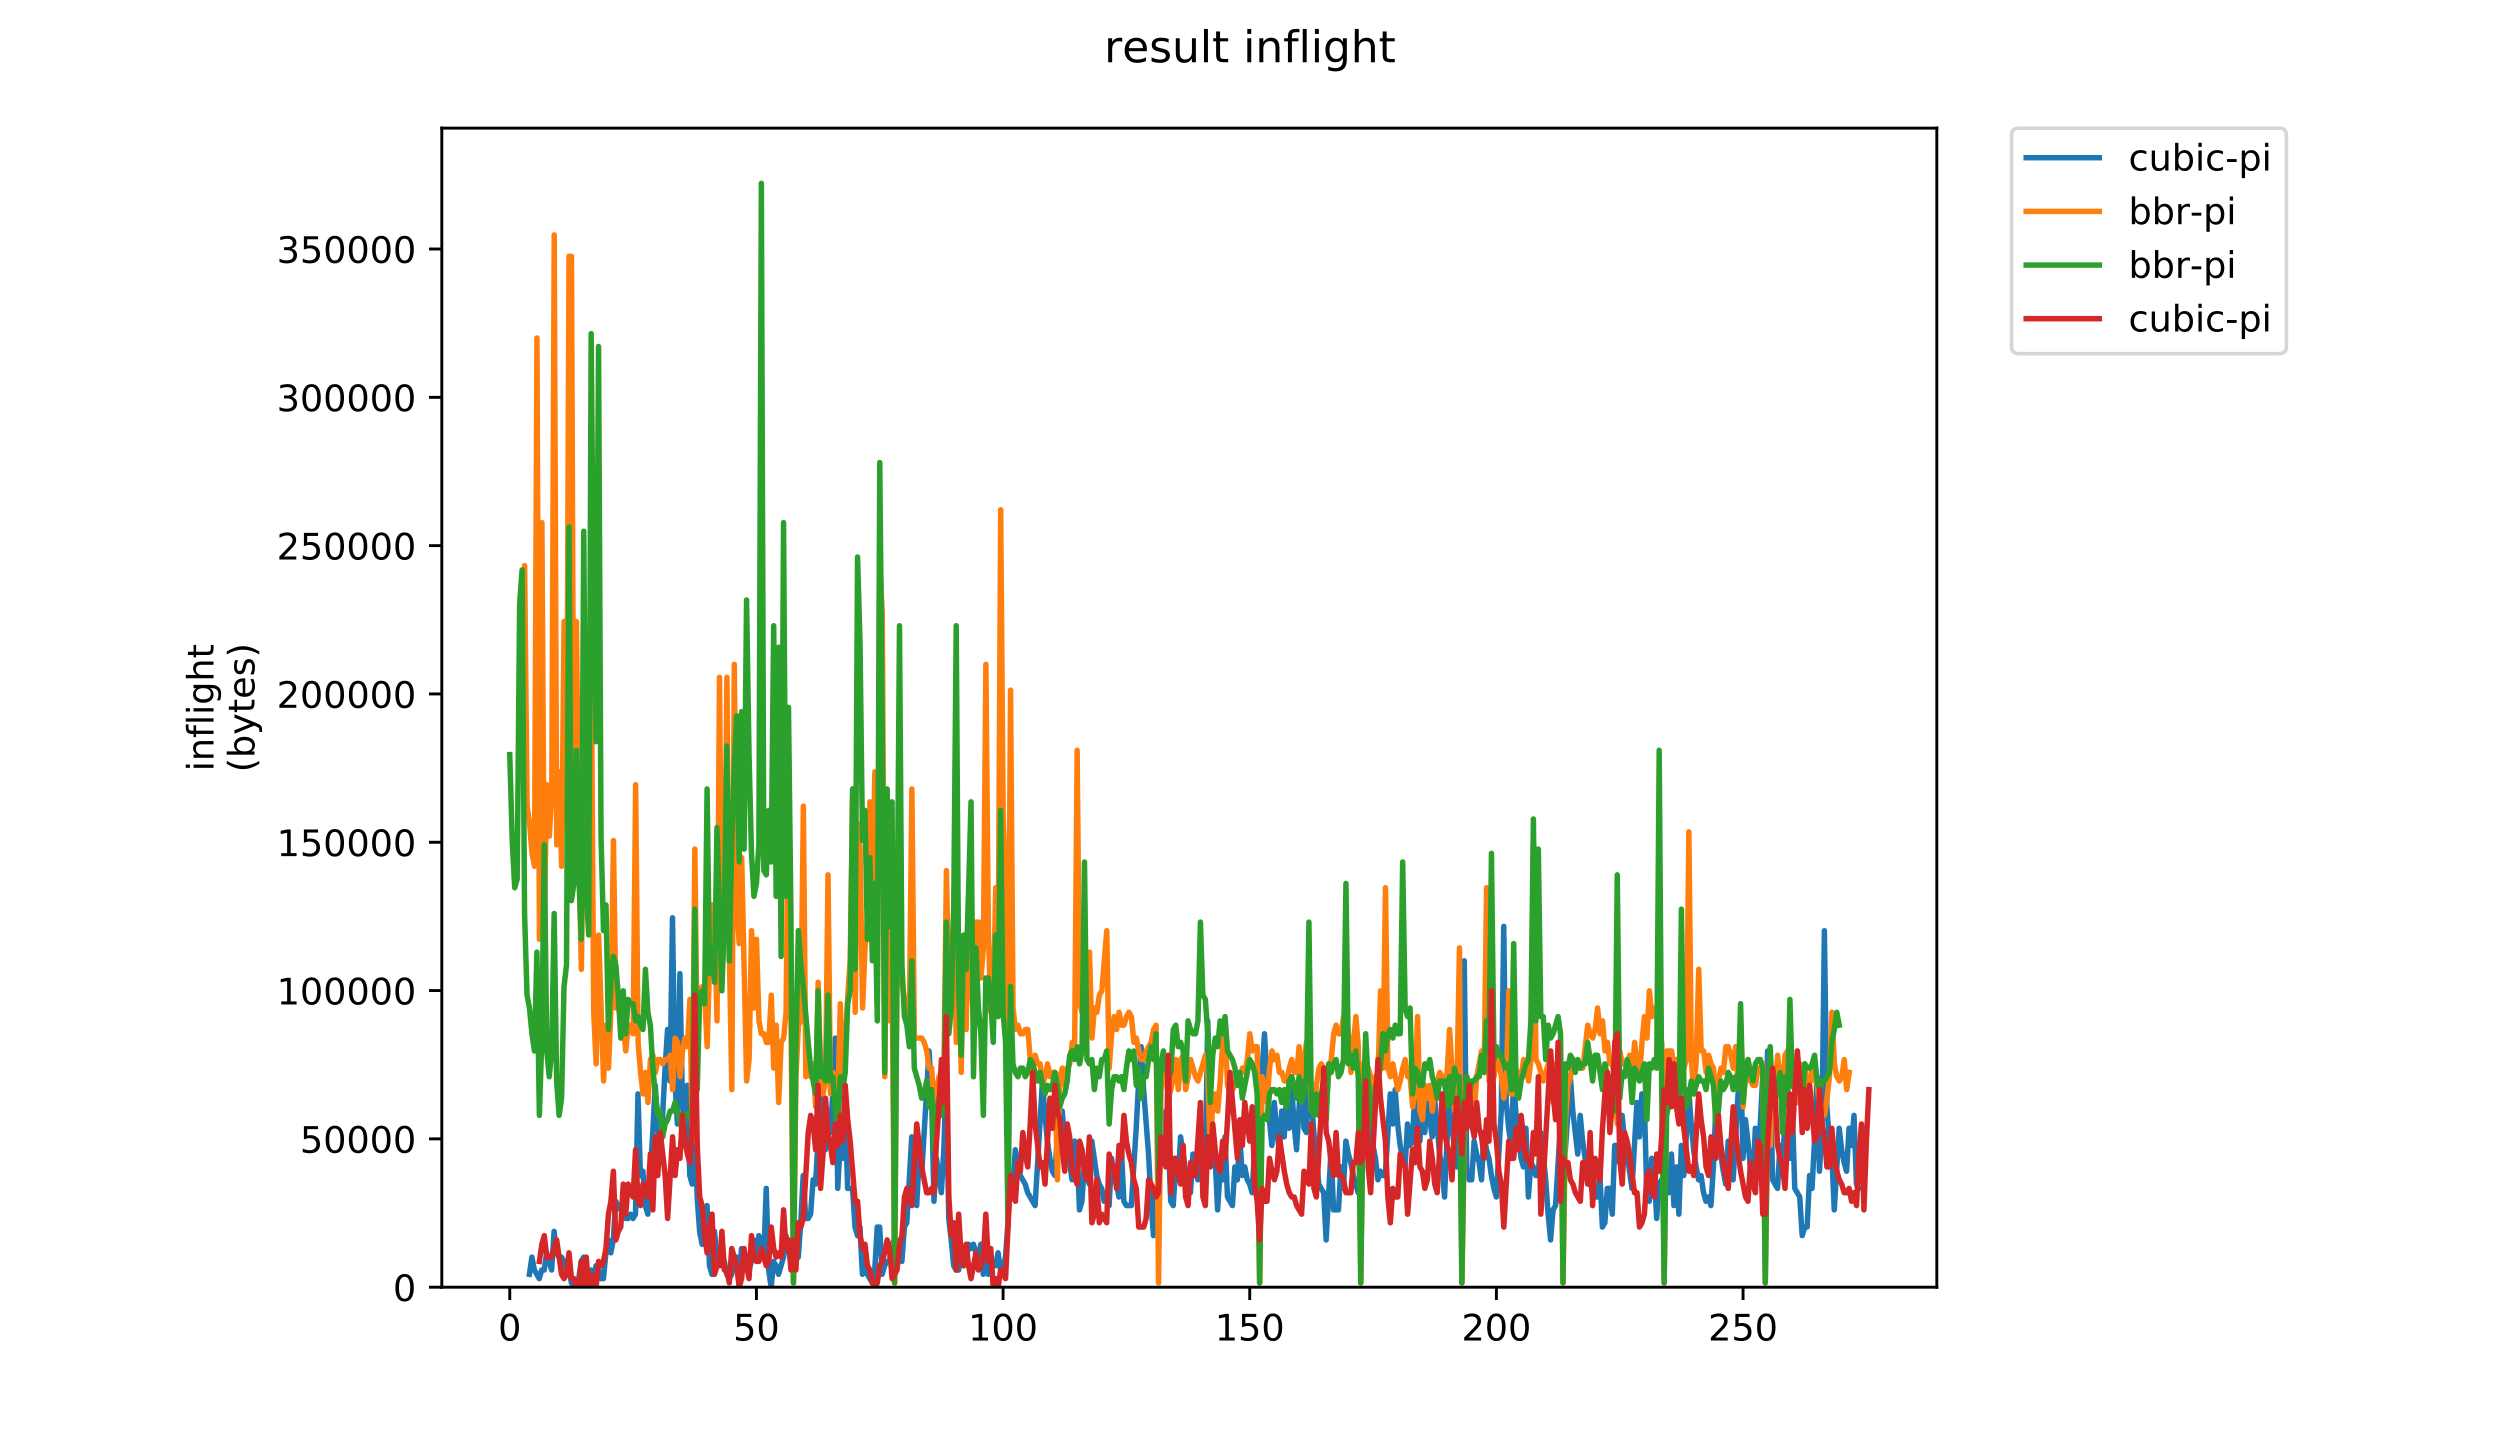 <?xml version="1.0" encoding="utf-8" standalone="no"?>
<!DOCTYPE svg PUBLIC "-//W3C//DTD SVG 1.1//EN"
  "http://www.w3.org/Graphics/SVG/1.1/DTD/svg11.dtd">
<!-- Created with matplotlib (https://matplotlib.org/) -->
<svg height="396pt" version="1.1" viewBox="0 0 684 396" width="684pt" xmlns="http://www.w3.org/2000/svg" xmlns:xlink="http://www.w3.org/1999/xlink">
 <defs>
  <style type="text/css">
*{stroke-linecap:butt;stroke-linejoin:round;}
  </style>
 </defs>
 <g id="figure_1">
  <g id="patch_1">
   <path d="M 0 396 
L 684 396 
L 684 0 
L 0 0 
z
" style="fill:#ffffff;"/>
  </g>
  <g id="axes_1">
   <g id="patch_2">
    <path d="M 120.879 352.174 
L 529.913 352.174 
L 529.913 35.062 
L 120.879 35.062 
z
" style="fill:#ffffff;"/>
   </g>
   <g id="matplotlib.axis_1">
    <g id="xtick_1">
     <g id="line2d_1">
      <defs>
       <path d="M 0 0 
L 0 3.5 
" id="m2537f3327c" style="stroke:#000000;stroke-width:0.8;"/>
      </defs>
      <g>
       <use style="stroke:#000000;stroke-width:0.8;" x="139.471" xlink:href="#m2537f3327c" y="352.174"/>
      </g>
     </g>
     <g id="text_1">
      <!-- 0 -->
      <defs>
       <path d="M 31.781 66.406 
Q 24.172 66.406 20.328 58.906 
Q 16.5 51.422 16.5 36.375 
Q 16.5 21.391 20.328 13.891 
Q 24.172 6.391 31.781 6.391 
Q 39.453 6.391 43.281 13.891 
Q 47.125 21.391 47.125 36.375 
Q 47.125 51.422 43.281 58.906 
Q 39.453 66.406 31.781 66.406 
z
M 31.781 74.219 
Q 44.047 74.219 50.516 64.516 
Q 56.984 54.828 56.984 36.375 
Q 56.984 17.969 50.516 8.266 
Q 44.047 -1.422 31.781 -1.422 
Q 19.531 -1.422 13.062 8.266 
Q 6.594 17.969 6.594 36.375 
Q 6.594 54.828 13.062 64.516 
Q 19.531 74.219 31.781 74.219 
z
" id="DejaVuSans-48"/>
      </defs>
      <g transform="translate(136.29 366.773)scale(0.1 -0.1)">
       <use xlink:href="#DejaVuSans-48"/>
      </g>
     </g>
    </g>
    <g id="xtick_2">
     <g id="line2d_2">
      <g>
       <use style="stroke:#000000;stroke-width:0.8;" x="206.957" xlink:href="#m2537f3327c" y="352.174"/>
      </g>
     </g>
     <g id="text_2">
      <!-- 50 -->
      <defs>
       <path d="M 10.797 72.906 
L 49.516 72.906 
L 49.516 64.594 
L 19.828 64.594 
L 19.828 46.734 
Q 21.969 47.469 24.109 47.828 
Q 26.266 48.188 28.422 48.188 
Q 40.625 48.188 47.75 41.5 
Q 54.891 34.812 54.891 23.391 
Q 54.891 11.625 47.562 5.094 
Q 40.234 -1.422 26.906 -1.422 
Q 22.312 -1.422 17.547 -0.641 
Q 12.797 0.141 7.719 1.703 
L 7.719 11.625 
Q 12.109 9.234 16.797 8.062 
Q 21.484 6.891 26.703 6.891 
Q 35.156 6.891 40.078 11.328 
Q 45.016 15.766 45.016 23.391 
Q 45.016 31 40.078 35.438 
Q 35.156 39.891 26.703 39.891 
Q 22.75 39.891 18.812 39.016 
Q 14.891 38.141 10.797 36.281 
z
" id="DejaVuSans-53"/>
      </defs>
      <g transform="translate(200.594 366.773)scale(0.1 -0.1)">
       <use xlink:href="#DejaVuSans-53"/>
       <use x="63.623" xlink:href="#DejaVuSans-48"/>
      </g>
     </g>
    </g>
    <g id="xtick_3">
     <g id="line2d_3">
      <g>
       <use style="stroke:#000000;stroke-width:0.8;" x="274.443" xlink:href="#m2537f3327c" y="352.174"/>
      </g>
     </g>
     <g id="text_3">
      <!-- 100 -->
      <defs>
       <path d="M 12.406 8.297 
L 28.516 8.297 
L 28.516 63.922 
L 10.984 60.406 
L 10.984 69.391 
L 28.422 72.906 
L 38.281 72.906 
L 38.281 8.297 
L 54.391 8.297 
L 54.391 0 
L 12.406 0 
z
" id="DejaVuSans-49"/>
      </defs>
      <g transform="translate(264.899 366.773)scale(0.1 -0.1)">
       <use xlink:href="#DejaVuSans-49"/>
       <use x="63.623" xlink:href="#DejaVuSans-48"/>
       <use x="127.246" xlink:href="#DejaVuSans-48"/>
      </g>
     </g>
    </g>
    <g id="xtick_4">
     <g id="line2d_4">
      <g>
       <use style="stroke:#000000;stroke-width:0.8;" x="341.928" xlink:href="#m2537f3327c" y="352.174"/>
      </g>
     </g>
     <g id="text_4">
      <!-- 150 -->
      <g transform="translate(332.385 366.773)scale(0.1 -0.1)">
       <use xlink:href="#DejaVuSans-49"/>
       <use x="63.623" xlink:href="#DejaVuSans-53"/>
       <use x="127.246" xlink:href="#DejaVuSans-48"/>
      </g>
     </g>
    </g>
    <g id="xtick_5">
     <g id="line2d_5">
      <g>
       <use style="stroke:#000000;stroke-width:0.8;" x="409.414" xlink:href="#m2537f3327c" y="352.174"/>
      </g>
     </g>
     <g id="text_5">
      <!-- 200 -->
      <defs>
       <path d="M 19.188 8.297 
L 53.609 8.297 
L 53.609 0 
L 7.328 0 
L 7.328 8.297 
Q 12.938 14.109 22.625 23.891 
Q 32.328 33.688 34.812 36.531 
Q 39.547 41.844 41.422 45.531 
Q 43.312 49.219 43.312 52.781 
Q 43.312 58.594 39.234 62.25 
Q 35.156 65.922 28.609 65.922 
Q 23.969 65.922 18.812 64.312 
Q 13.672 62.703 7.812 59.422 
L 7.812 69.391 
Q 13.766 71.781 18.938 73 
Q 24.125 74.219 28.422 74.219 
Q 39.75 74.219 46.484 68.547 
Q 53.219 62.891 53.219 53.422 
Q 53.219 48.922 51.531 44.891 
Q 49.859 40.875 45.406 35.406 
Q 44.188 33.984 37.641 27.219 
Q 31.109 20.453 19.188 8.297 
z
" id="DejaVuSans-50"/>
      </defs>
      <g transform="translate(399.87 366.773)scale(0.1 -0.1)">
       <use xlink:href="#DejaVuSans-50"/>
       <use x="63.623" xlink:href="#DejaVuSans-48"/>
       <use x="127.246" xlink:href="#DejaVuSans-48"/>
      </g>
     </g>
    </g>
    <g id="xtick_6">
     <g id="line2d_6">
      <g>
       <use style="stroke:#000000;stroke-width:0.8;" x="476.9" xlink:href="#m2537f3327c" y="352.174"/>
      </g>
     </g>
     <g id="text_6">
      <!-- 250 -->
      <g transform="translate(467.356 366.773)scale(0.1 -0.1)">
       <use xlink:href="#DejaVuSans-50"/>
       <use x="63.623" xlink:href="#DejaVuSans-53"/>
       <use x="127.246" xlink:href="#DejaVuSans-48"/>
      </g>
     </g>
    </g>
   </g>
   <g id="matplotlib.axis_2">
    <g id="ytick_1">
     <g id="line2d_7">
      <defs>
       <path d="M 0 0 
L -3.5 0 
" id="m245ab2dc87" style="stroke:#000000;stroke-width:0.8;"/>
      </defs>
      <g>
       <use style="stroke:#000000;stroke-width:0.8;" x="120.879" xlink:href="#m245ab2dc87" y="352.174"/>
      </g>
     </g>
     <g id="text_7">
      <!-- 0 -->
      <g transform="translate(107.516 355.973)scale(0.1 -0.1)">
       <use xlink:href="#DejaVuSans-48"/>
      </g>
     </g>
    </g>
    <g id="ytick_2">
     <g id="line2d_8">
      <g>
       <use style="stroke:#000000;stroke-width:0.8;" x="120.879" xlink:href="#m245ab2dc87" y="311.596"/>
      </g>
     </g>
     <g id="text_8">
      <!-- 50000 -->
      <g transform="translate(82.066 315.395)scale(0.1 -0.1)">
       <use xlink:href="#DejaVuSans-53"/>
       <use x="63.623" xlink:href="#DejaVuSans-48"/>
       <use x="127.246" xlink:href="#DejaVuSans-48"/>
       <use x="190.869" xlink:href="#DejaVuSans-48"/>
       <use x="254.492" xlink:href="#DejaVuSans-48"/>
      </g>
     </g>
    </g>
    <g id="ytick_3">
     <g id="line2d_9">
      <g>
       <use style="stroke:#000000;stroke-width:0.8;" x="120.879" xlink:href="#m245ab2dc87" y="271.018"/>
      </g>
     </g>
     <g id="text_9">
      <!-- 100000 -->
      <g transform="translate(75.704 274.817)scale(0.1 -0.1)">
       <use xlink:href="#DejaVuSans-49"/>
       <use x="63.623" xlink:href="#DejaVuSans-48"/>
       <use x="127.246" xlink:href="#DejaVuSans-48"/>
       <use x="190.869" xlink:href="#DejaVuSans-48"/>
       <use x="254.492" xlink:href="#DejaVuSans-48"/>
       <use x="318.115" xlink:href="#DejaVuSans-48"/>
      </g>
     </g>
    </g>
    <g id="ytick_4">
     <g id="line2d_10">
      <g>
       <use style="stroke:#000000;stroke-width:0.8;" x="120.879" xlink:href="#m245ab2dc87" y="230.44"/>
      </g>
     </g>
     <g id="text_10">
      <!-- 150000 -->
      <g transform="translate(75.704 234.239)scale(0.1 -0.1)">
       <use xlink:href="#DejaVuSans-49"/>
       <use x="63.623" xlink:href="#DejaVuSans-53"/>
       <use x="127.246" xlink:href="#DejaVuSans-48"/>
       <use x="190.869" xlink:href="#DejaVuSans-48"/>
       <use x="254.492" xlink:href="#DejaVuSans-48"/>
       <use x="318.115" xlink:href="#DejaVuSans-48"/>
      </g>
     </g>
    </g>
    <g id="ytick_5">
     <g id="line2d_11">
      <g>
       <use style="stroke:#000000;stroke-width:0.8;" x="120.879" xlink:href="#m245ab2dc87" y="189.862"/>
      </g>
     </g>
     <g id="text_11">
      <!-- 200000 -->
      <g transform="translate(75.704 193.661)scale(0.1 -0.1)">
       <use xlink:href="#DejaVuSans-50"/>
       <use x="63.623" xlink:href="#DejaVuSans-48"/>
       <use x="127.246" xlink:href="#DejaVuSans-48"/>
       <use x="190.869" xlink:href="#DejaVuSans-48"/>
       <use x="254.492" xlink:href="#DejaVuSans-48"/>
       <use x="318.115" xlink:href="#DejaVuSans-48"/>
      </g>
     </g>
    </g>
    <g id="ytick_6">
     <g id="line2d_12">
      <g>
       <use style="stroke:#000000;stroke-width:0.8;" x="120.879" xlink:href="#m245ab2dc87" y="149.284"/>
      </g>
     </g>
     <g id="text_12">
      <!-- 250000 -->
      <g transform="translate(75.704 153.083)scale(0.1 -0.1)">
       <use xlink:href="#DejaVuSans-50"/>
       <use x="63.623" xlink:href="#DejaVuSans-53"/>
       <use x="127.246" xlink:href="#DejaVuSans-48"/>
       <use x="190.869" xlink:href="#DejaVuSans-48"/>
       <use x="254.492" xlink:href="#DejaVuSans-48"/>
       <use x="318.115" xlink:href="#DejaVuSans-48"/>
      </g>
     </g>
    </g>
    <g id="ytick_7">
     <g id="line2d_13">
      <g>
       <use style="stroke:#000000;stroke-width:0.8;" x="120.879" xlink:href="#m245ab2dc87" y="108.706"/>
      </g>
     </g>
     <g id="text_13">
      <!-- 300000 -->
      <defs>
       <path d="M 40.578 39.312 
Q 47.656 37.797 51.625 33 
Q 55.609 28.219 55.609 21.188 
Q 55.609 10.406 48.188 4.484 
Q 40.766 -1.422 27.094 -1.422 
Q 22.516 -1.422 17.656 -0.516 
Q 12.797 0.391 7.625 2.203 
L 7.625 11.719 
Q 11.719 9.328 16.594 8.109 
Q 21.484 6.891 26.812 6.891 
Q 36.078 6.891 40.938 10.547 
Q 45.797 14.203 45.797 21.188 
Q 45.797 27.641 41.281 31.266 
Q 36.766 34.906 28.719 34.906 
L 20.219 34.906 
L 20.219 43.016 
L 29.109 43.016 
Q 36.375 43.016 40.234 45.922 
Q 44.094 48.828 44.094 54.297 
Q 44.094 59.906 40.109 62.906 
Q 36.141 65.922 28.719 65.922 
Q 24.656 65.922 20.016 65.031 
Q 15.375 64.156 9.812 62.312 
L 9.812 71.094 
Q 15.438 72.656 20.344 73.438 
Q 25.25 74.219 29.594 74.219 
Q 40.828 74.219 47.359 69.109 
Q 53.906 64.016 53.906 55.328 
Q 53.906 49.266 50.438 45.094 
Q 46.969 40.922 40.578 39.312 
z
" id="DejaVuSans-51"/>
      </defs>
      <g transform="translate(75.704 112.505)scale(0.1 -0.1)">
       <use xlink:href="#DejaVuSans-51"/>
       <use x="63.623" xlink:href="#DejaVuSans-48"/>
       <use x="127.246" xlink:href="#DejaVuSans-48"/>
       <use x="190.869" xlink:href="#DejaVuSans-48"/>
       <use x="254.492" xlink:href="#DejaVuSans-48"/>
       <use x="318.115" xlink:href="#DejaVuSans-48"/>
      </g>
     </g>
    </g>
    <g id="ytick_8">
     <g id="line2d_14">
      <g>
       <use style="stroke:#000000;stroke-width:0.8;" x="120.879" xlink:href="#m245ab2dc87" y="68.128"/>
      </g>
     </g>
     <g id="text_14">
      <!-- 350000 -->
      <g transform="translate(75.704 71.927)scale(0.1 -0.1)">
       <use xlink:href="#DejaVuSans-51"/>
       <use x="63.623" xlink:href="#DejaVuSans-53"/>
       <use x="127.246" xlink:href="#DejaVuSans-48"/>
       <use x="190.869" xlink:href="#DejaVuSans-48"/>
       <use x="254.492" xlink:href="#DejaVuSans-48"/>
       <use x="318.115" xlink:href="#DejaVuSans-48"/>
      </g>
     </g>
    </g>
    <g id="text_15">
     <!-- inflight -->
     <defs>
      <path d="M 9.422 54.688 
L 18.406 54.688 
L 18.406 0 
L 9.422 0 
z
M 9.422 75.984 
L 18.406 75.984 
L 18.406 64.594 
L 9.422 64.594 
z
" id="DejaVuSans-105"/>
      <path d="M 54.891 33.016 
L 54.891 0 
L 45.906 0 
L 45.906 32.719 
Q 45.906 40.484 42.875 44.328 
Q 39.844 48.188 33.797 48.188 
Q 26.516 48.188 22.312 43.547 
Q 18.109 38.922 18.109 30.906 
L 18.109 0 
L 9.078 0 
L 9.078 54.688 
L 18.109 54.688 
L 18.109 46.188 
Q 21.344 51.125 25.703 53.562 
Q 30.078 56 35.797 56 
Q 45.219 56 50.047 50.172 
Q 54.891 44.344 54.891 33.016 
z
" id="DejaVuSans-110"/>
      <path d="M 37.109 75.984 
L 37.109 68.5 
L 28.516 68.5 
Q 23.688 68.5 21.797 66.547 
Q 19.922 64.594 19.922 59.516 
L 19.922 54.688 
L 34.719 54.688 
L 34.719 47.703 
L 19.922 47.703 
L 19.922 0 
L 10.891 0 
L 10.891 47.703 
L 2.297 47.703 
L 2.297 54.688 
L 10.891 54.688 
L 10.891 58.5 
Q 10.891 67.625 15.141 71.797 
Q 19.391 75.984 28.609 75.984 
z
" id="DejaVuSans-102"/>
      <path d="M 9.422 75.984 
L 18.406 75.984 
L 18.406 0 
L 9.422 0 
z
" id="DejaVuSans-108"/>
      <path d="M 45.406 27.984 
Q 45.406 37.75 41.375 43.109 
Q 37.359 48.484 30.078 48.484 
Q 22.859 48.484 18.828 43.109 
Q 14.797 37.75 14.797 27.984 
Q 14.797 18.266 18.828 12.891 
Q 22.859 7.516 30.078 7.516 
Q 37.359 7.516 41.375 12.891 
Q 45.406 18.266 45.406 27.984 
z
M 54.391 6.781 
Q 54.391 -7.172 48.188 -13.984 
Q 42 -20.797 29.203 -20.797 
Q 24.469 -20.797 20.266 -20.094 
Q 16.062 -19.391 12.109 -17.922 
L 12.109 -9.188 
Q 16.062 -11.328 19.922 -12.344 
Q 23.781 -13.375 27.781 -13.375 
Q 36.625 -13.375 41.016 -8.766 
Q 45.406 -4.156 45.406 5.172 
L 45.406 9.625 
Q 42.625 4.781 38.281 2.391 
Q 33.938 0 27.875 0 
Q 17.828 0 11.672 7.656 
Q 5.516 15.328 5.516 27.984 
Q 5.516 40.672 11.672 48.328 
Q 17.828 56 27.875 56 
Q 33.938 56 38.281 53.609 
Q 42.625 51.219 45.406 46.391 
L 45.406 54.688 
L 54.391 54.688 
z
" id="DejaVuSans-103"/>
      <path d="M 54.891 33.016 
L 54.891 0 
L 45.906 0 
L 45.906 32.719 
Q 45.906 40.484 42.875 44.328 
Q 39.844 48.188 33.797 48.188 
Q 26.516 48.188 22.312 43.547 
Q 18.109 38.922 18.109 30.906 
L 18.109 0 
L 9.078 0 
L 9.078 75.984 
L 18.109 75.984 
L 18.109 46.188 
Q 21.344 51.125 25.703 53.562 
Q 30.078 56 35.797 56 
Q 45.219 56 50.047 50.172 
Q 54.891 44.344 54.891 33.016 
z
" id="DejaVuSans-104"/>
      <path d="M 18.312 70.219 
L 18.312 54.688 
L 36.812 54.688 
L 36.812 47.703 
L 18.312 47.703 
L 18.312 18.016 
Q 18.312 11.328 20.141 9.422 
Q 21.969 7.516 27.594 7.516 
L 36.812 7.516 
L 36.812 0 
L 27.594 0 
Q 17.188 0 13.234 3.875 
Q 9.281 7.766 9.281 18.016 
L 9.281 47.703 
L 2.688 47.703 
L 2.688 54.688 
L 9.281 54.688 
L 9.281 70.219 
z
" id="DejaVuSans-116"/>
     </defs>
     <g transform="translate(58.426 211.018)rotate(-90)scale(0.1 -0.1)">
      <use xlink:href="#DejaVuSans-105"/>
      <use x="27.783" xlink:href="#DejaVuSans-110"/>
      <use x="91.162" xlink:href="#DejaVuSans-102"/>
      <use x="126.367" xlink:href="#DejaVuSans-108"/>
      <use x="154.15" xlink:href="#DejaVuSans-105"/>
      <use x="181.934" xlink:href="#DejaVuSans-103"/>
      <use x="245.41" xlink:href="#DejaVuSans-104"/>
      <use x="308.789" xlink:href="#DejaVuSans-116"/>
     </g>
     <!-- (bytes) -->
     <defs>
      <path d="M 31 75.875 
Q 24.469 64.656 21.281 53.656 
Q 18.109 42.672 18.109 31.391 
Q 18.109 20.125 21.312 9.062 
Q 24.516 -2 31 -13.188 
L 23.188 -13.188 
Q 15.875 -1.703 12.234 9.375 
Q 8.594 20.453 8.594 31.391 
Q 8.594 42.281 12.203 53.312 
Q 15.828 64.359 23.188 75.875 
z
" id="DejaVuSans-40"/>
      <path d="M 48.688 27.297 
Q 48.688 37.203 44.609 42.844 
Q 40.531 48.484 33.406 48.484 
Q 26.266 48.484 22.188 42.844 
Q 18.109 37.203 18.109 27.297 
Q 18.109 17.391 22.188 11.75 
Q 26.266 6.109 33.406 6.109 
Q 40.531 6.109 44.609 11.75 
Q 48.688 17.391 48.688 27.297 
z
M 18.109 46.391 
Q 20.953 51.266 25.266 53.625 
Q 29.594 56 35.594 56 
Q 45.562 56 51.781 48.094 
Q 58.016 40.188 58.016 27.297 
Q 58.016 14.406 51.781 6.484 
Q 45.562 -1.422 35.594 -1.422 
Q 29.594 -1.422 25.266 0.953 
Q 20.953 3.328 18.109 8.203 
L 18.109 0 
L 9.078 0 
L 9.078 75.984 
L 18.109 75.984 
z
" id="DejaVuSans-98"/>
      <path d="M 32.172 -5.078 
Q 28.375 -14.844 24.75 -17.812 
Q 21.141 -20.797 15.094 -20.797 
L 7.906 -20.797 
L 7.906 -13.281 
L 13.188 -13.281 
Q 16.891 -13.281 18.938 -11.516 
Q 21 -9.766 23.484 -3.219 
L 25.094 0.875 
L 2.984 54.688 
L 12.5 54.688 
L 29.594 11.922 
L 46.688 54.688 
L 56.203 54.688 
z
" id="DejaVuSans-121"/>
      <path d="M 56.203 29.594 
L 56.203 25.203 
L 14.891 25.203 
Q 15.484 15.922 20.484 11.062 
Q 25.484 6.203 34.422 6.203 
Q 39.594 6.203 44.453 7.469 
Q 49.312 8.734 54.109 11.281 
L 54.109 2.781 
Q 49.266 0.734 44.188 -0.344 
Q 39.109 -1.422 33.891 -1.422 
Q 20.797 -1.422 13.156 6.188 
Q 5.516 13.812 5.516 26.812 
Q 5.516 40.234 12.766 48.109 
Q 20.016 56 32.328 56 
Q 43.359 56 49.781 48.891 
Q 56.203 41.797 56.203 29.594 
z
M 47.219 32.234 
Q 47.125 39.594 43.094 43.984 
Q 39.062 48.391 32.422 48.391 
Q 24.906 48.391 20.391 44.141 
Q 15.875 39.891 15.188 32.172 
z
" id="DejaVuSans-101"/>
      <path d="M 44.281 53.078 
L 44.281 44.578 
Q 40.484 46.531 36.375 47.5 
Q 32.281 48.484 27.875 48.484 
Q 21.188 48.484 17.844 46.438 
Q 14.5 44.391 14.5 40.281 
Q 14.5 37.156 16.891 35.375 
Q 19.281 33.594 26.516 31.984 
L 29.594 31.297 
Q 39.156 29.25 43.188 25.516 
Q 47.219 21.781 47.219 15.094 
Q 47.219 7.469 41.188 3.016 
Q 35.156 -1.422 24.609 -1.422 
Q 20.219 -1.422 15.453 -0.562 
Q 10.688 0.297 5.422 2 
L 5.422 11.281 
Q 10.406 8.688 15.234 7.391 
Q 20.062 6.109 24.812 6.109 
Q 31.156 6.109 34.562 8.281 
Q 37.984 10.453 37.984 14.406 
Q 37.984 18.062 35.516 20.016 
Q 33.062 21.969 24.703 23.781 
L 21.578 24.516 
Q 13.234 26.266 9.516 29.906 
Q 5.812 33.547 5.812 39.891 
Q 5.812 47.609 11.281 51.797 
Q 16.75 56 26.812 56 
Q 31.781 56 36.172 55.266 
Q 40.578 54.547 44.281 53.078 
z
" id="DejaVuSans-115"/>
      <path d="M 8.016 75.875 
L 15.828 75.875 
Q 23.141 64.359 26.781 53.312 
Q 30.422 42.281 30.422 31.391 
Q 30.422 20.453 26.781 9.375 
Q 23.141 -1.703 15.828 -13.188 
L 8.016 -13.188 
Q 14.5 -2 17.703 9.062 
Q 20.906 20.125 20.906 31.391 
Q 20.906 42.672 17.703 53.656 
Q 14.5 64.656 8.016 75.875 
z
" id="DejaVuSans-41"/>
     </defs>
     <g transform="translate(69.624 211.295)rotate(-90)scale(0.1 -0.1)">
      <use xlink:href="#DejaVuSans-40"/>
      <use x="39.014" xlink:href="#DejaVuSans-98"/>
      <use x="102.49" xlink:href="#DejaVuSans-121"/>
      <use x="161.67" xlink:href="#DejaVuSans-116"/>
      <use x="200.879" xlink:href="#DejaVuSans-101"/>
      <use x="262.402" xlink:href="#DejaVuSans-115"/>
      <use x="314.502" xlink:href="#DejaVuSans-41"/>
     </g>
    </g>
   </g>
   <g id="line2d_15">
    <path clip-path="url(#p26020eddcd)" d="M 144.851 348.649 
L 145.526 343.948 
L 146.201 347.474 
L 147.55 349.824 
L 148.225 347.474 
L 148.9 347.474 
L 149.575 342.773 
L 150.925 347.474 
L 151.6 336.897 
L 152.274 342.773 
L 152.949 343.948 
L 153.624 343.948 
L 154.299 345.123 
L 154.974 347.474 
L 155.649 346.298 
L 156.324 350.999 
L 156.998 352.174 
L 158.348 349.824 
L 159.023 345.123 
L 159.698 343.948 
L 160.373 347.474 
L 161.048 352.174 
L 161.722 347.474 
L 162.397 349.824 
L 163.072 346.298 
L 163.747 347.474 
L 164.422 349.824 
L 165.097 349.824 
L 165.772 342.773 
L 166.446 339.248 
L 167.121 342.773 
L 167.796 339.248 
L 168.471 328.671 
L 169.821 331.022 
L 170.496 331.022 
L 171.17 333.372 
L 171.845 333.372 
L 172.52 332.197 
L 173.195 333.372 
L 173.87 332.197 
L 174.545 299.293 
L 175.22 321.621 
L 175.894 320.445 
L 176.569 329.846 
L 177.244 332.197 
L 178.594 309.869 
L 179.269 296.943 
L 179.944 307.519 
L 180.619 315.745 
L 181.293 305.169 
L 181.968 292.242 
L 182.643 281.666 
L 183.318 295.767 
L 183.993 251.112 
L 184.668 295.767 
L 185.343 307.519 
L 186.017 266.389 
L 186.692 300.468 
L 187.367 308.694 
L 188.042 296.943 
L 188.717 321.621 
L 189.392 323.971 
L 190.067 302.818 
L 190.741 327.496 
L 191.416 336.897 
L 192.091 340.423 
L 192.766 340.423 
L 193.441 329.846 
L 194.116 346.298 
L 194.791 348.649 
L 195.465 336.897 
L 196.14 343.948 
L 197.49 346.298 
L 198.165 345.123 
L 198.84 348.649 
L 199.515 349.824 
L 200.189 348.649 
L 200.864 345.123 
L 201.539 343.948 
L 202.214 349.824 
L 202.889 341.598 
L 203.564 347.474 
L 204.239 345.123 
L 204.913 347.474 
L 205.588 345.123 
L 206.263 339.248 
L 206.938 343.948 
L 207.613 338.072 
L 208.288 340.423 
L 208.963 343.948 
L 209.637 325.146 
L 210.312 347.474 
L 210.987 352.174 
L 211.662 345.123 
L 212.337 346.298 
L 213.012 348.649 
L 214.361 343.948 
L 215.036 338.072 
L 216.386 345.123 
L 217.061 339.248 
L 217.736 339.248 
L 218.411 343.948 
L 219.085 334.547 
L 219.76 321.621 
L 220.435 333.372 
L 221.11 333.372 
L 221.785 332.197 
L 222.46 322.796 
L 223.135 323.971 
L 223.809 312.219 
L 224.484 298.118 
L 225.159 308.694 
L 225.834 314.57 
L 226.509 303.993 
L 227.184 309.869 
L 227.859 299.293 
L 228.533 284.016 
L 229.208 325.146 
L 229.883 312.219 
L 230.558 316.92 
L 231.233 301.643 
L 231.908 325.146 
L 233.257 325.146 
L 233.932 335.722 
L 234.607 338.072 
L 235.282 335.722 
L 235.957 348.649 
L 236.632 341.598 
L 237.307 348.649 
L 238.656 350.999 
L 239.331 347.474 
L 240.006 335.722 
L 240.681 335.722 
L 241.356 348.649 
L 242.031 346.298 
L 242.705 345.123 
L 243.38 345.123 
L 244.055 340.423 
L 244.73 339.248 
L 245.405 339.248 
L 246.08 341.598 
L 246.755 345.123 
L 247.429 335.722 
L 248.104 334.547 
L 249.454 311.044 
L 250.129 328.671 
L 250.804 329.846 
L 251.479 316.92 
L 252.153 321.621 
L 254.178 287.541 
L 254.853 298.118 
L 255.528 328.671 
L 256.203 316.92 
L 257.552 326.321 
L 258.227 314.57 
L 258.902 293.417 
L 259.577 333.372 
L 260.252 339.248 
L 260.927 346.298 
L 261.601 347.474 
L 262.276 347.474 
L 262.951 341.598 
L 263.626 346.298 
L 264.301 345.123 
L 264.976 340.423 
L 265.651 341.598 
L 266.325 340.423 
L 267 342.773 
L 267.675 343.948 
L 268.35 340.423 
L 269.025 348.649 
L 269.7 343.948 
L 270.375 348.649 
L 271.049 346.298 
L 271.724 345.123 
L 272.399 346.298 
L 273.074 342.773 
L 273.749 347.474 
L 274.424 347.474 
L 275.099 343.948 
L 275.773 334.547 
L 276.448 321.621 
L 277.123 323.971 
L 277.798 314.57 
L 279.148 321.621 
L 280.497 323.971 
L 281.172 326.321 
L 283.197 329.846 
L 285.221 295.767 
L 285.896 305.169 
L 286.571 312.219 
L 287.246 316.92 
L 287.921 320.445 
L 288.596 321.621 
L 289.271 311.044 
L 289.945 312.219 
L 290.62 303.993 
L 291.295 312.219 
L 291.97 318.095 
L 292.645 318.095 
L 293.32 322.796 
L 293.995 312.219 
L 294.669 314.57 
L 295.344 331.022 
L 296.019 328.671 
L 296.694 318.095 
L 297.369 321.621 
L 298.044 323.971 
L 298.719 312.219 
L 300.068 321.621 
L 300.743 323.971 
L 301.418 325.146 
L 302.093 328.671 
L 302.768 326.321 
L 303.443 329.846 
L 304.118 316.92 
L 304.792 321.621 
L 305.467 323.971 
L 306.142 327.496 
L 306.817 314.57 
L 307.492 328.671 
L 308.167 329.846 
L 309.516 329.846 
L 310.866 308.694 
L 311.541 295.767 
L 312.216 286.366 
L 312.891 298.118 
L 314.24 315.745 
L 314.915 328.671 
L 315.59 338.072 
L 316.265 327.496 
L 316.94 328.671 
L 317.615 311.044 
L 318.29 315.745 
L 318.964 303.993 
L 319.639 312.219 
L 320.314 328.671 
L 320.989 329.846 
L 321.664 319.27 
L 322.339 322.796 
L 323.014 311.044 
L 324.363 320.445 
L 325.038 323.971 
L 325.713 326.321 
L 326.388 315.745 
L 327.738 322.796 
L 328.412 312.219 
L 329.087 316.92 
L 329.762 319.27 
L 330.437 279.315 
L 331.112 306.344 
L 331.787 314.57 
L 332.462 316.92 
L 333.136 331.022 
L 333.811 320.445 
L 334.486 322.796 
L 335.161 311.044 
L 335.836 327.496 
L 337.186 329.846 
L 337.86 319.27 
L 338.535 322.796 
L 339.21 311.044 
L 339.885 321.621 
L 340.56 319.27 
L 341.235 322.796 
L 341.91 323.971 
L 342.584 326.321 
L 343.934 302.818 
L 344.609 309.869 
L 345.284 293.417 
L 345.959 282.841 
L 347.308 306.344 
L 347.983 313.395 
L 348.658 301.643 
L 349.333 309.869 
L 350.008 314.57 
L 350.683 303.993 
L 351.358 311.044 
L 352.032 299.293 
L 352.707 308.694 
L 353.382 296.943 
L 354.057 307.519 
L 354.732 314.57 
L 356.082 292.242 
L 356.756 308.694 
L 357.431 309.869 
L 358.106 296.943 
L 358.781 300.468 
L 359.456 309.869 
L 360.806 323.971 
L 362.155 326.321 
L 362.83 339.248 
L 364.18 314.57 
L 364.855 331.022 
L 366.204 331.022 
L 366.879 319.27 
L 367.554 325.146 
L 368.229 312.219 
L 368.904 315.745 
L 369.579 318.095 
L 370.254 321.621 
L 371.603 326.321 
L 372.278 320.445 
L 372.953 315.745 
L 374.303 292.242 
L 375.652 313.395 
L 376.327 316.92 
L 377.002 322.796 
L 377.677 320.445 
L 378.352 321.621 
L 379.027 321.621 
L 380.376 299.293 
L 381.051 307.519 
L 381.726 298.118 
L 382.401 307.519 
L 383.076 313.395 
L 383.751 316.92 
L 384.426 319.27 
L 385.1 307.519 
L 385.775 313.395 
L 386.45 312.219 
L 387.125 298.118 
L 387.8 307.519 
L 388.475 312.219 
L 389.15 301.643 
L 389.824 309.869 
L 390.499 298.118 
L 391.174 306.344 
L 391.849 311.044 
L 392.524 300.468 
L 393.874 315.745 
L 394.548 319.27 
L 395.223 327.496 
L 395.898 312.219 
L 396.573 300.468 
L 397.923 314.57 
L 398.598 319.27 
L 399.272 308.694 
L 399.947 314.57 
L 400.622 262.863 
L 401.297 320.445 
L 401.972 322.796 
L 402.647 322.796 
L 403.322 312.219 
L 403.996 315.745 
L 404.671 318.095 
L 405.346 322.796 
L 406.021 309.869 
L 406.696 314.57 
L 407.371 316.92 
L 408.046 321.621 
L 408.72 325.146 
L 409.395 327.496 
L 410.745 303.993 
L 411.42 253.462 
L 412.095 301.643 
L 412.77 308.694 
L 413.444 313.395 
L 414.119 295.767 
L 414.794 305.169 
L 416.144 316.92 
L 416.819 319.27 
L 417.494 308.694 
L 418.169 327.496 
L 418.843 318.095 
L 419.518 319.27 
L 420.193 321.621 
L 420.868 321.621 
L 421.543 309.869 
L 422.218 315.745 
L 422.893 322.796 
L 423.567 332.197 
L 424.242 339.248 
L 424.917 331.022 
L 425.592 329.846 
L 426.942 307.519 
L 427.617 312.219 
L 428.291 314.57 
L 429.641 294.592 
L 430.316 303.993 
L 431.666 315.745 
L 432.341 305.169 
L 433.015 312.219 
L 434.365 321.621 
L 435.04 322.796 
L 435.715 326.321 
L 436.39 327.496 
L 437.065 327.496 
L 437.739 321.621 
L 438.414 335.722 
L 439.089 334.547 
L 439.764 325.146 
L 440.439 325.146 
L 441.114 332.197 
L 441.789 313.395 
L 442.463 313.395 
L 443.138 318.095 
L 443.813 305.169 
L 444.488 312.219 
L 445.163 315.745 
L 446.513 325.146 
L 447.862 301.643 
L 448.537 311.044 
L 449.212 299.293 
L 449.887 301.643 
L 450.562 326.321 
L 451.237 328.671 
L 451.911 316.92 
L 452.586 320.445 
L 453.261 333.372 
L 453.936 323.971 
L 454.611 322.796 
L 455.286 326.321 
L 455.961 321.621 
L 456.635 326.321 
L 457.31 315.745 
L 457.985 329.846 
L 458.66 319.27 
L 459.335 332.197 
L 460.01 313.395 
L 460.685 321.621 
L 461.359 311.044 
L 462.034 298.118 
L 462.709 307.519 
L 463.384 314.57 
L 464.059 319.27 
L 464.734 322.796 
L 465.409 321.621 
L 466.083 326.321 
L 466.758 328.671 
L 467.433 327.496 
L 468.108 329.846 
L 468.783 319.27 
L 469.458 302.818 
L 470.133 311.044 
L 471.482 320.445 
L 472.157 323.971 
L 472.832 312.219 
L 473.507 318.095 
L 474.182 322.796 
L 476.206 287.541 
L 476.881 316.92 
L 477.556 306.344 
L 478.231 312.219 
L 478.906 319.27 
L 479.581 323.971 
L 480.255 308.694 
L 480.93 316.92 
L 481.605 307.519 
L 482.28 294.592 
L 482.955 307.519 
L 483.63 287.541 
L 484.305 292.242 
L 484.979 322.796 
L 486.329 325.146 
L 487.004 313.395 
L 487.679 318.095 
L 488.354 307.519 
L 489.029 313.395 
L 489.703 316.92 
L 490.378 303.993 
L 491.053 325.146 
L 492.403 327.496 
L 493.078 338.072 
L 493.753 335.722 
L 494.427 335.722 
L 495.102 321.621 
L 495.777 325.146 
L 496.452 312.219 
L 497.127 294.592 
L 497.802 320.445 
L 498.477 308.694 
L 499.151 254.638 
L 499.826 302.818 
L 500.501 312.219 
L 501.176 315.745 
L 501.851 331.022 
L 503.201 308.694 
L 503.875 314.57 
L 504.55 318.095 
L 505.225 320.445 
L 505.9 308.694 
L 506.575 313.395 
L 507.25 305.169 
L 507.925 323.971 
L 508.599 325.146 
L 508.599 325.146 
" style="fill:none;stroke:#1f77b4;stroke-linecap:square;stroke-width:1.5;"/>
   </g>
   <g id="line2d_16">
    <path clip-path="url(#p26020eddcd)" d="M 142.189 205.282 
L 142.864 198.231 
L 143.539 154.751 
L 144.214 220.558 
L 144.889 225.259 
L 145.564 233.485 
L 146.239 237.01 
L 146.913 92.468 
L 147.588 256.988 
L 148.263 142.999 
L 148.938 251.112 
L 149.613 214.683 
L 150.288 228.784 
L 150.963 217.033 
L 151.637 64.265 
L 152.312 231.135 
L 152.987 211.157 
L 153.662 237.01 
L 154.337 170.027 
L 155.012 225.259 
L 155.687 70.14 
L 156.361 70.14 
L 157.036 237.01 
L 157.711 170.027 
L 158.386 234.66 
L 159.061 265.214 
L 159.736 217.033 
L 160.411 198.231 
L 161.085 251.112 
L 161.76 178.253 
L 162.435 276.965 
L 163.11 291.067 
L 163.785 255.813 
L 165.135 295.767 
L 165.809 280.491 
L 166.484 292.242 
L 167.159 275.79 
L 167.834 229.96 
L 168.509 275.79 
L 169.184 273.44 
L 169.859 280.491 
L 170.533 280.491 
L 171.208 287.541 
L 171.883 280.491 
L 172.558 280.491 
L 173.233 282.841 
L 173.908 214.683 
L 174.583 285.191 
L 175.257 293.417 
L 175.932 299.293 
L 176.607 293.417 
L 177.282 301.643 
L 177.957 289.892 
L 178.632 288.717 
L 179.307 293.417 
L 179.981 289.892 
L 180.656 289.892 
L 181.331 291.067 
L 182.006 289.892 
L 182.681 289.892 
L 183.356 288.717 
L 184.031 298.118 
L 184.705 284.016 
L 185.38 285.191 
L 186.055 294.592 
L 186.73 287.541 
L 187.405 284.016 
L 188.08 286.366 
L 188.755 273.44 
L 189.429 312.219 
L 190.104 232.31 
L 190.779 287.541 
L 191.454 271.089 
L 192.129 269.914 
L 192.804 272.265 
L 193.479 286.366 
L 194.153 262.863 
L 194.828 247.587 
L 195.503 252.287 
L 196.178 279.315 
L 196.853 185.304 
L 197.528 265.214 
L 198.203 254.638 
L 198.877 185.304 
L 199.552 260.513 
L 200.227 298.118 
L 200.902 181.779 
L 201.577 247.587 
L 202.252 258.163 
L 202.927 234.66 
L 204.276 295.767 
L 204.951 289.892 
L 205.626 254.638 
L 206.301 275.79 
L 206.976 256.988 
L 207.651 279.315 
L 208.325 282.841 
L 209 282.841 
L 209.675 285.191 
L 210.35 285.191 
L 211.025 272.265 
L 211.7 292.242 
L 212.375 280.491 
L 213.049 301.643 
L 213.724 285.191 
L 214.399 284.016 
L 215.074 276.965 
L 215.749 207.632 
L 217.099 350.999 
L 217.773 294.592 
L 218.448 280.491 
L 219.123 279.315 
L 219.798 220.558 
L 220.473 294.592 
L 221.148 292.242 
L 221.823 294.592 
L 222.497 291.067 
L 223.172 302.818 
L 223.847 268.739 
L 224.522 295.767 
L 225.197 299.293 
L 225.872 295.767 
L 226.547 239.361 
L 227.221 299.293 
L 227.896 293.417 
L 228.571 294.592 
L 229.246 300.468 
L 229.921 274.615 
L 230.596 296.943 
L 231.271 286.366 
L 231.946 272.265 
L 232.62 262.863 
L 233.295 215.858 
L 233.97 276.965 
L 234.645 225.259 
L 235.32 232.31 
L 235.995 275.79 
L 236.67 259.338 
L 237.344 252.287 
L 238.019 219.383 
L 238.694 248.762 
L 239.369 211.157 
L 240.044 274.615 
L 240.719 154.751 
L 241.394 167.677 
L 242.068 294.592 
L 242.743 218.208 
L 243.418 279.315 
L 244.093 267.564 
L 244.768 350.999 
L 245.443 261.688 
L 246.118 260.513 
L 246.792 268.739 
L 247.467 273.44 
L 248.142 279.315 
L 248.817 276.965 
L 249.492 215.858 
L 250.167 284.016 
L 252.191 284.016 
L 252.866 285.191 
L 253.541 287.541 
L 254.216 292.242 
L 254.891 292.242 
L 255.566 302.818 
L 256.24 298.118 
L 256.915 294.592 
L 257.59 295.767 
L 258.265 293.417 
L 258.94 238.186 
L 259.615 273.44 
L 260.29 272.265 
L 260.964 248.762 
L 261.639 285.191 
L 262.314 259.338 
L 262.989 293.417 
L 263.664 258.163 
L 264.339 281.666 
L 265.014 246.412 
L 265.688 268.739 
L 266.363 278.14 
L 267.038 252.287 
L 267.713 252.287 
L 268.388 267.564 
L 269.063 259.338 
L 269.738 181.779 
L 270.412 254.638 
L 271.087 276.965 
L 271.762 274.615 
L 272.437 242.886 
L 273.112 261.688 
L 273.787 139.474 
L 274.462 224.084 
L 275.136 241.711 
L 275.811 293.417 
L 276.486 188.83 
L 277.161 275.79 
L 277.836 281.666 
L 278.511 280.491 
L 279.186 282.841 
L 279.86 282.841 
L 280.535 281.666 
L 281.21 281.666 
L 281.885 289.892 
L 282.56 292.242 
L 283.235 288.717 
L 283.91 291.067 
L 284.584 291.067 
L 285.259 296.943 
L 285.934 294.592 
L 286.609 291.067 
L 287.284 294.592 
L 287.959 293.417 
L 288.634 293.417 
L 289.308 322.796 
L 289.983 294.592 
L 290.658 292.242 
L 291.333 296.943 
L 292.008 292.242 
L 292.683 291.067 
L 293.358 285.191 
L 294.032 285.191 
L 294.707 205.282 
L 295.382 274.615 
L 296.057 276.965 
L 296.732 266.389 
L 297.407 278.14 
L 298.082 260.513 
L 298.756 284.016 
L 299.431 275.79 
L 300.106 276.965 
L 300.781 272.265 
L 301.456 271.089 
L 302.806 254.638 
L 303.48 292.242 
L 304.155 282.841 
L 304.83 278.14 
L 305.505 281.666 
L 306.18 276.965 
L 306.855 280.491 
L 307.53 280.491 
L 308.204 278.14 
L 308.879 276.965 
L 309.554 278.14 
L 310.229 285.191 
L 310.904 284.016 
L 311.579 287.541 
L 312.254 289.892 
L 312.928 289.892 
L 313.603 287.541 
L 314.953 285.191 
L 315.628 281.666 
L 316.303 280.491 
L 316.978 350.999 
L 317.652 298.118 
L 318.327 292.242 
L 319.002 294.592 
L 319.677 300.468 
L 320.352 298.118 
L 321.027 294.592 
L 321.702 289.892 
L 322.376 298.118 
L 323.051 289.892 
L 323.726 288.717 
L 324.401 298.118 
L 325.076 294.592 
L 325.751 289.892 
L 327.1 294.592 
L 327.775 295.767 
L 329.8 288.717 
L 330.475 294.592 
L 331.15 316.92 
L 331.824 300.468 
L 332.499 299.293 
L 333.174 303.993 
L 333.849 295.767 
L 334.524 285.191 
L 335.199 282.841 
L 335.874 296.943 
L 336.548 299.293 
L 337.898 296.943 
L 338.573 293.417 
L 339.248 294.592 
L 339.923 292.242 
L 340.598 293.417 
L 341.272 289.892 
L 341.947 282.841 
L 342.622 287.541 
L 343.297 286.366 
L 343.972 286.366 
L 344.647 350.999 
L 345.322 294.592 
L 345.996 296.943 
L 346.671 301.643 
L 347.346 292.242 
L 348.021 287.541 
L 348.696 289.892 
L 349.371 288.717 
L 350.046 293.417 
L 350.721 293.417 
L 351.395 295.767 
L 352.07 295.767 
L 352.745 292.242 
L 353.42 289.892 
L 354.095 293.417 
L 354.77 293.417 
L 355.445 286.366 
L 356.119 294.592 
L 357.469 285.191 
L 358.144 289.892 
L 358.819 303.993 
L 359.494 303.993 
L 360.169 296.943 
L 360.843 292.242 
L 361.518 291.067 
L 362.193 292.242 
L 362.868 302.818 
L 363.543 293.417 
L 364.218 289.892 
L 364.893 282.841 
L 365.567 280.491 
L 366.242 282.841 
L 366.917 282.841 
L 367.592 278.14 
L 368.267 278.14 
L 368.942 282.841 
L 369.617 293.417 
L 370.966 278.14 
L 371.641 286.366 
L 372.316 350.999 
L 372.991 291.067 
L 373.666 302.818 
L 374.341 292.242 
L 375.015 294.592 
L 375.69 303.993 
L 376.365 294.592 
L 377.04 293.417 
L 377.715 271.089 
L 378.39 292.242 
L 379.065 242.886 
L 379.739 292.242 
L 380.414 294.592 
L 381.089 291.067 
L 382.439 298.118 
L 383.114 295.767 
L 383.789 292.242 
L 384.463 289.892 
L 385.138 294.592 
L 385.813 294.592 
L 386.488 302.818 
L 387.163 299.293 
L 387.838 278.14 
L 388.513 303.993 
L 389.187 306.344 
L 389.862 296.943 
L 390.537 300.468 
L 391.212 296.943 
L 391.887 303.993 
L 392.562 298.118 
L 393.911 293.417 
L 394.586 294.592 
L 395.261 296.943 
L 395.936 293.417 
L 396.611 281.666 
L 397.961 303.993 
L 398.635 295.767 
L 399.31 259.338 
L 399.985 350.999 
L 400.66 311.044 
L 401.335 294.592 
L 402.01 300.468 
L 402.685 296.943 
L 403.359 303.993 
L 404.034 294.592 
L 405.384 287.541 
L 406.059 293.417 
L 406.734 242.886 
L 407.409 295.767 
L 408.083 295.767 
L 408.758 294.592 
L 409.433 289.892 
L 410.108 291.067 
L 410.783 294.592 
L 411.458 300.468 
L 412.133 295.767 
L 412.807 271.089 
L 413.482 299.293 
L 414.157 299.293 
L 414.832 295.767 
L 415.507 293.417 
L 416.182 294.592 
L 416.857 289.892 
L 417.531 292.242 
L 418.206 295.767 
L 418.881 289.892 
L 419.556 231.135 
L 420.231 289.892 
L 420.906 291.067 
L 422.255 295.767 
L 423.605 291.067 
L 424.28 298.118 
L 424.955 301.643 
L 425.63 291.067 
L 426.305 296.943 
L 426.979 295.767 
L 427.654 350.999 
L 428.329 306.344 
L 429.004 296.943 
L 429.679 294.592 
L 430.354 289.892 
L 431.029 292.242 
L 431.703 291.067 
L 432.378 291.067 
L 433.053 292.242 
L 434.403 280.491 
L 435.078 282.841 
L 435.753 284.016 
L 436.427 281.666 
L 437.102 275.79 
L 437.777 282.841 
L 438.452 279.315 
L 439.127 287.541 
L 439.802 285.191 
L 440.477 291.067 
L 441.151 289.892 
L 442.501 307.519 
L 443.176 287.541 
L 443.851 291.067 
L 445.201 291.067 
L 445.875 288.717 
L 446.55 294.592 
L 447.225 285.191 
L 447.9 291.067 
L 448.575 294.592 
L 449.25 285.191 
L 449.925 278.14 
L 450.599 284.016 
L 451.274 271.089 
L 451.949 278.14 
L 452.624 275.79 
L 453.299 275.79 
L 453.974 289.892 
L 454.649 285.191 
L 455.323 350.999 
L 455.998 287.541 
L 457.348 287.541 
L 458.023 292.242 
L 458.698 289.892 
L 459.373 291.067 
L 460.047 287.541 
L 460.722 292.242 
L 461.397 289.892 
L 462.072 227.609 
L 462.747 289.892 
L 463.422 299.293 
L 464.097 289.892 
L 464.771 265.214 
L 465.446 287.541 
L 466.121 287.541 
L 466.796 293.417 
L 467.471 288.717 
L 468.146 291.067 
L 468.821 292.242 
L 469.496 302.818 
L 470.17 295.767 
L 470.845 292.242 
L 471.52 293.417 
L 472.195 286.366 
L 472.87 286.366 
L 473.545 288.717 
L 474.22 292.242 
L 474.894 286.366 
L 475.569 298.118 
L 476.244 280.491 
L 476.919 302.818 
L 477.594 292.242 
L 478.269 289.892 
L 478.944 295.767 
L 479.618 296.943 
L 480.293 296.943 
L 480.968 292.242 
L 481.643 293.417 
L 482.318 291.067 
L 482.993 350.999 
L 483.668 300.468 
L 484.342 313.395 
L 485.017 295.767 
L 485.692 298.118 
L 486.367 288.717 
L 487.042 296.943 
L 487.717 295.767 
L 488.392 288.717 
L 489.066 287.541 
L 489.741 291.067 
L 491.091 293.417 
L 491.766 301.643 
L 492.441 291.067 
L 493.116 300.468 
L 493.79 291.067 
L 494.465 300.468 
L 495.14 295.767 
L 495.815 292.242 
L 496.49 295.767 
L 497.165 295.767 
L 497.84 303.993 
L 498.514 303.993 
L 499.189 305.169 
L 499.864 300.468 
L 500.539 294.592 
L 501.214 276.965 
L 501.889 291.067 
L 502.564 294.592 
L 503.238 295.767 
L 503.913 294.592 
L 504.588 289.892 
L 505.263 298.118 
L 505.938 293.417 
L 505.938 293.417 
" style="fill:none;stroke:#ff7f0e;stroke-linecap:square;stroke-width:1.5;"/>
   </g>
   <g id="line2d_17">
    <path clip-path="url(#p26020eddcd)" d="M 139.471 206.457 
L 140.146 229.96 
L 140.821 242.886 
L 141.496 240.536 
L 142.17 165.327 
L 142.845 155.926 
L 143.52 249.937 
L 144.195 272.265 
L 144.87 275.79 
L 145.545 282.841 
L 146.22 287.541 
L 146.895 260.513 
L 147.569 305.169 
L 148.244 284.016 
L 148.919 231.135 
L 149.594 287.541 
L 150.269 294.592 
L 150.944 287.541 
L 151.619 249.937 
L 152.293 295.767 
L 152.968 305.169 
L 153.643 300.468 
L 154.318 269.914 
L 154.993 264.039 
L 155.668 144.174 
L 156.343 246.412 
L 157.017 241.711 
L 157.692 205.282 
L 158.367 239.361 
L 159.042 256.988 
L 159.717 145.349 
L 160.392 244.061 
L 161.067 255.813 
L 161.741 91.293 
L 162.416 168.852 
L 163.091 202.931 
L 163.766 94.818 
L 164.441 228.784 
L 165.116 254.638 
L 165.791 247.587 
L 166.465 281.666 
L 167.14 268.739 
L 167.815 261.688 
L 168.49 264.039 
L 169.165 272.265 
L 169.84 284.016 
L 170.515 271.089 
L 171.189 282.841 
L 171.864 273.44 
L 172.539 274.615 
L 173.214 274.615 
L 173.889 279.315 
L 174.564 278.14 
L 175.239 280.491 
L 175.913 281.666 
L 176.588 265.214 
L 177.263 276.965 
L 177.938 280.491 
L 178.613 292.242 
L 179.288 299.293 
L 179.963 305.169 
L 180.637 303.993 
L 181.312 311.044 
L 181.987 307.519 
L 182.662 306.344 
L 183.337 303.993 
L 184.012 303.993 
L 184.687 301.643 
L 186.036 306.344 
L 186.711 309.869 
L 187.386 305.169 
L 188.061 305.169 
L 188.736 303.993 
L 189.411 303.993 
L 190.085 248.762 
L 190.76 298.118 
L 191.435 272.265 
L 192.11 271.089 
L 192.785 274.615 
L 193.46 215.858 
L 194.135 266.389 
L 194.809 259.338 
L 195.484 268.739 
L 196.159 226.434 
L 197.509 271.089 
L 198.184 251.112 
L 198.859 204.106 
L 199.533 262.863 
L 200.208 231.135 
L 200.883 209.982 
L 201.558 195.88 
L 202.233 235.835 
L 202.908 194.705 
L 203.583 232.31 
L 204.257 164.152 
L 204.932 206.457 
L 205.607 233.485 
L 206.282 245.236 
L 206.957 241.711 
L 207.632 231.135 
L 208.307 50.163 
L 208.981 238.186 
L 209.656 239.361 
L 210.331 221.734 
L 211.006 235.835 
L 211.681 171.203 
L 212.356 245.236 
L 213.031 177.078 
L 213.705 261.688 
L 214.38 142.999 
L 215.055 245.236 
L 215.73 193.53 
L 216.405 251.112 
L 217.08 350.999 
L 217.755 286.366 
L 218.429 254.638 
L 219.104 264.039 
L 219.779 269.914 
L 221.129 285.191 
L 221.804 292.242 
L 223.153 299.293 
L 223.828 271.089 
L 224.503 294.592 
L 225.178 292.242 
L 225.853 295.767 
L 226.528 272.265 
L 227.203 295.767 
L 227.877 294.592 
L 228.552 303.993 
L 229.227 308.694 
L 229.902 294.592 
L 230.577 298.118 
L 231.252 293.417 
L 231.927 274.615 
L 232.601 271.089 
L 233.276 215.858 
L 233.951 265.214 
L 234.626 152.4 
L 235.301 175.903 
L 235.976 229.96 
L 236.651 221.734 
L 237.325 256.988 
L 238 234.66 
L 238.675 262.863 
L 239.35 241.711 
L 240.025 279.315 
L 240.7 126.547 
L 241.375 197.056 
L 242.049 293.417 
L 242.724 215.858 
L 243.399 253.462 
L 244.074 219.383 
L 244.749 350.999 
L 246.099 171.203 
L 246.773 264.039 
L 247.448 278.14 
L 248.123 280.491 
L 248.798 286.366 
L 249.473 262.863 
L 250.148 292.242 
L 251.497 296.943 
L 252.172 300.468 
L 252.847 299.293 
L 253.522 295.767 
L 254.197 302.818 
L 254.872 298.118 
L 255.547 314.57 
L 256.221 303.993 
L 256.896 300.468 
L 257.571 305.169 
L 258.246 301.643 
L 258.921 252.287 
L 259.596 282.841 
L 260.271 275.79 
L 260.945 247.587 
L 261.62 171.203 
L 262.295 271.089 
L 262.97 288.717 
L 263.645 255.813 
L 264.32 265.214 
L 264.995 244.061 
L 265.67 219.383 
L 266.344 294.592 
L 267.019 259.338 
L 267.694 275.79 
L 268.369 282.841 
L 269.044 305.169 
L 269.719 267.564 
L 270.394 267.564 
L 271.068 273.44 
L 271.743 285.191 
L 272.418 255.813 
L 273.093 278.14 
L 273.768 221.734 
L 274.443 276.965 
L 275.118 285.191 
L 275.792 335.722 
L 276.467 269.914 
L 277.142 291.067 
L 277.817 293.417 
L 278.492 294.592 
L 279.167 292.242 
L 279.842 292.242 
L 280.516 294.592 
L 281.191 293.417 
L 281.866 289.892 
L 282.541 291.067 
L 283.891 295.767 
L 284.566 293.417 
L 285.24 296.943 
L 285.915 299.293 
L 286.59 296.943 
L 287.265 298.118 
L 287.94 296.943 
L 288.615 293.417 
L 289.29 296.943 
L 289.964 302.818 
L 290.639 300.468 
L 291.314 299.293 
L 291.989 295.767 
L 292.664 288.717 
L 293.339 287.541 
L 294.014 289.892 
L 294.688 286.366 
L 295.363 291.067 
L 296.038 287.541 
L 296.713 235.835 
L 297.388 289.892 
L 298.063 291.067 
L 298.738 289.892 
L 299.412 298.118 
L 300.087 292.242 
L 300.762 294.592 
L 301.437 289.892 
L 302.112 289.892 
L 302.787 287.541 
L 303.462 307.519 
L 304.136 298.118 
L 304.811 294.592 
L 305.486 294.592 
L 306.161 295.767 
L 306.836 294.592 
L 307.511 298.118 
L 308.186 292.242 
L 308.86 287.541 
L 309.535 289.892 
L 310.21 287.541 
L 310.885 296.943 
L 311.56 292.242 
L 312.235 300.468 
L 312.91 294.592 
L 313.584 294.592 
L 314.259 289.892 
L 314.934 286.366 
L 315.609 289.892 
L 316.284 282.841 
L 316.959 322.796 
L 317.634 291.067 
L 318.308 287.541 
L 318.983 292.242 
L 319.658 294.592 
L 320.333 293.417 
L 321.008 281.666 
L 321.683 280.491 
L 322.358 286.366 
L 323.032 285.191 
L 323.707 287.541 
L 324.382 295.767 
L 325.057 279.315 
L 325.732 281.666 
L 326.407 282.841 
L 327.082 282.841 
L 327.756 279.315 
L 328.431 252.287 
L 329.106 272.265 
L 329.781 273.44 
L 330.456 282.841 
L 331.131 301.643 
L 331.806 288.717 
L 332.48 284.016 
L 333.155 286.366 
L 333.83 279.315 
L 334.505 282.841 
L 335.18 278.14 
L 335.855 287.541 
L 337.204 289.892 
L 337.879 292.242 
L 338.554 296.943 
L 339.229 293.417 
L 339.904 300.468 
L 341.928 289.892 
L 342.603 291.067 
L 343.278 293.417 
L 343.953 299.293 
L 344.628 350.999 
L 345.303 306.344 
L 345.978 305.169 
L 346.652 306.344 
L 347.327 299.293 
L 348.002 298.118 
L 348.677 298.118 
L 349.352 299.293 
L 350.027 298.118 
L 350.702 301.643 
L 351.376 298.118 
L 352.051 302.818 
L 352.726 295.767 
L 353.401 294.592 
L 354.076 296.943 
L 354.751 300.468 
L 355.426 294.592 
L 356.1 301.643 
L 356.775 299.293 
L 357.45 294.592 
L 358.125 252.287 
L 358.8 303.993 
L 359.475 305.169 
L 360.15 299.293 
L 360.824 305.169 
L 361.499 299.293 
L 362.174 295.767 
L 362.849 306.344 
L 363.524 291.067 
L 364.199 293.417 
L 364.874 291.067 
L 365.548 289.892 
L 366.223 294.592 
L 366.898 293.417 
L 367.573 289.892 
L 368.248 241.711 
L 368.923 291.067 
L 369.598 288.717 
L 370.272 292.242 
L 370.947 287.541 
L 371.622 294.592 
L 372.297 350.999 
L 372.972 303.993 
L 373.647 282.841 
L 374.322 295.767 
L 374.996 303.993 
L 375.671 308.694 
L 376.346 296.943 
L 377.021 296.943 
L 377.696 291.067 
L 378.371 282.841 
L 379.046 287.541 
L 379.72 282.841 
L 380.395 281.666 
L 381.07 284.016 
L 381.745 280.491 
L 382.42 282.841 
L 383.095 282.841 
L 383.77 235.835 
L 384.445 275.79 
L 385.119 278.14 
L 385.794 275.79 
L 386.469 299.293 
L 387.144 292.242 
L 387.819 293.417 
L 388.494 296.943 
L 389.169 296.943 
L 389.843 291.067 
L 390.518 292.242 
L 391.193 289.892 
L 391.868 294.592 
L 392.543 296.943 
L 393.218 300.468 
L 393.893 295.767 
L 395.242 295.767 
L 395.917 302.818 
L 396.592 294.592 
L 397.267 301.643 
L 397.942 292.242 
L 398.617 295.767 
L 399.291 294.592 
L 399.966 350.999 
L 400.641 305.169 
L 401.316 294.592 
L 401.991 299.293 
L 402.666 295.767 
L 403.341 295.767 
L 404.015 294.592 
L 404.69 294.592 
L 405.365 288.717 
L 406.04 293.417 
L 406.715 279.315 
L 407.39 287.541 
L 408.065 233.485 
L 408.739 289.892 
L 409.414 286.366 
L 410.089 288.717 
L 410.764 288.717 
L 411.439 291.067 
L 412.114 292.242 
L 412.789 291.067 
L 413.463 298.118 
L 414.138 258.163 
L 414.813 298.118 
L 415.488 300.468 
L 416.163 295.767 
L 417.513 291.067 
L 418.187 289.892 
L 418.862 279.315 
L 419.537 224.084 
L 420.212 279.315 
L 420.887 232.31 
L 421.562 278.14 
L 422.237 278.14 
L 422.911 289.892 
L 423.586 280.491 
L 424.261 284.016 
L 424.936 282.841 
L 426.286 278.14 
L 426.961 282.841 
L 427.635 350.999 
L 428.31 291.067 
L 428.985 292.242 
L 429.66 288.717 
L 430.335 289.892 
L 431.01 293.417 
L 431.685 289.892 
L 432.359 292.242 
L 433.034 291.067 
L 433.709 291.067 
L 434.384 285.191 
L 435.059 289.892 
L 435.734 295.767 
L 436.409 288.717 
L 437.083 288.717 
L 438.433 298.118 
L 439.108 291.067 
L 439.783 294.592 
L 440.458 294.592 
L 441.133 296.943 
L 441.807 303.993 
L 442.482 239.361 
L 443.157 300.468 
L 443.832 293.417 
L 444.507 294.592 
L 445.182 289.892 
L 445.857 292.242 
L 446.531 301.643 
L 447.206 292.242 
L 447.881 293.417 
L 448.556 295.767 
L 449.906 291.067 
L 450.581 306.344 
L 451.255 291.067 
L 451.93 292.242 
L 452.605 289.892 
L 453.28 292.242 
L 453.955 205.282 
L 454.63 296.943 
L 455.305 350.999 
L 455.979 305.169 
L 456.654 301.643 
L 457.329 299.293 
L 458.679 296.943 
L 459.354 306.344 
L 460.029 248.762 
L 460.703 296.943 
L 461.378 302.818 
L 462.053 300.468 
L 462.728 295.767 
L 463.403 299.293 
L 464.753 294.592 
L 465.427 295.767 
L 466.102 295.767 
L 466.777 298.118 
L 467.452 292.242 
L 468.802 296.943 
L 469.477 307.519 
L 470.151 303.993 
L 470.826 295.767 
L 471.501 298.118 
L 472.176 296.943 
L 472.851 293.417 
L 473.526 294.592 
L 474.201 298.118 
L 474.875 294.592 
L 475.55 298.118 
L 476.225 274.615 
L 476.9 301.643 
L 477.575 294.592 
L 478.25 289.892 
L 478.925 293.417 
L 479.599 295.767 
L 480.274 291.067 
L 480.949 289.892 
L 481.624 289.892 
L 482.299 292.242 
L 482.974 350.999 
L 483.649 303.993 
L 484.323 286.366 
L 484.998 301.643 
L 485.673 300.468 
L 487.023 293.417 
L 487.698 309.869 
L 488.373 294.592 
L 489.047 302.818 
L 489.722 273.44 
L 490.397 296.943 
L 491.072 298.118 
L 492.422 295.767 
L 493.097 302.818 
L 493.771 291.067 
L 494.446 292.242 
L 495.121 292.242 
L 495.796 291.067 
L 496.471 288.717 
L 497.146 295.767 
L 497.821 298.118 
L 498.495 295.767 
L 499.17 295.767 
L 500.52 293.417 
L 501.195 285.191 
L 501.87 281.666 
L 502.545 276.965 
L 503.22 280.491 
L 503.22 280.491 
" style="fill:none;stroke:#2ca02c;stroke-linecap:square;stroke-width:1.5;"/>
   </g>
   <g id="line2d_18">
    <path clip-path="url(#p26020eddcd)" d="M 147.572 345.123 
L 148.247 340.423 
L 148.922 338.072 
L 149.597 343.948 
L 150.946 343.948 
L 152.296 339.248 
L 153.646 348.649 
L 154.321 349.824 
L 154.995 348.649 
L 155.67 342.773 
L 156.345 349.824 
L 157.02 349.824 
L 157.695 352.174 
L 158.37 352.174 
L 159.045 345.123 
L 159.72 352.174 
L 160.394 343.948 
L 161.069 352.174 
L 161.744 348.649 
L 162.419 352.174 
L 163.094 352.174 
L 163.769 345.123 
L 164.444 346.298 
L 165.118 345.123 
L 165.793 341.598 
L 166.468 332.197 
L 167.143 328.671 
L 167.818 320.445 
L 168.493 339.248 
L 169.168 336.897 
L 169.842 335.722 
L 170.517 323.971 
L 171.192 332.197 
L 171.867 323.971 
L 172.542 326.321 
L 173.217 327.496 
L 173.892 314.57 
L 174.566 328.671 
L 175.241 329.846 
L 175.916 323.971 
L 176.591 326.321 
L 177.266 327.496 
L 177.941 315.745 
L 178.616 331.022 
L 179.29 311.044 
L 179.965 321.621 
L 180.64 309.869 
L 181.99 321.621 
L 182.665 333.372 
L 184.014 311.044 
L 184.689 321.621 
L 185.364 314.57 
L 186.039 316.92 
L 186.714 305.169 
L 187.389 312.219 
L 188.064 315.745 
L 188.738 318.095 
L 189.413 307.519 
L 190.088 272.265 
L 190.763 313.395 
L 191.438 327.496 
L 192.113 329.846 
L 192.788 338.072 
L 193.462 342.773 
L 194.137 335.722 
L 194.812 332.197 
L 195.487 348.649 
L 196.162 346.298 
L 196.837 346.298 
L 197.512 336.897 
L 198.186 347.474 
L 198.861 347.474 
L 199.536 350.999 
L 200.211 341.598 
L 201.561 346.298 
L 202.236 352.174 
L 202.91 349.824 
L 203.585 341.598 
L 204.26 346.298 
L 204.935 349.824 
L 205.61 338.072 
L 206.285 343.948 
L 206.96 345.123 
L 207.634 345.123 
L 208.309 341.598 
L 209.659 346.298 
L 210.334 345.123 
L 211.009 335.722 
L 211.684 341.598 
L 212.358 343.948 
L 213.033 342.773 
L 213.708 343.948 
L 214.383 331.022 
L 215.058 341.598 
L 215.733 339.248 
L 216.408 347.474 
L 217.082 339.248 
L 217.757 347.474 
L 218.432 334.547 
L 219.107 335.722 
L 219.782 333.372 
L 221.132 309.869 
L 221.806 305.169 
L 222.481 307.519 
L 223.156 314.57 
L 223.831 296.943 
L 224.506 325.146 
L 225.181 315.745 
L 225.856 300.468 
L 226.53 309.869 
L 227.205 313.395 
L 227.88 318.095 
L 228.555 307.519 
L 229.23 313.395 
L 229.905 305.169 
L 230.58 312.219 
L 231.254 296.943 
L 231.929 306.344 
L 232.604 312.219 
L 233.954 328.671 
L 234.629 328.671 
L 235.304 338.072 
L 235.978 341.598 
L 236.653 340.423 
L 237.328 346.298 
L 238.003 347.474 
L 238.678 350.999 
L 239.353 352.174 
L 240.028 350.999 
L 240.702 346.298 
L 241.377 345.123 
L 242.052 342.773 
L 242.727 339.248 
L 243.402 341.598 
L 244.077 349.824 
L 245.426 347.474 
L 246.101 340.423 
L 246.776 338.072 
L 247.451 327.496 
L 248.126 325.146 
L 248.801 328.671 
L 249.476 329.846 
L 250.825 307.519 
L 252.175 319.27 
L 253.525 326.321 
L 254.2 326.321 
L 254.874 325.146 
L 255.549 326.321 
L 256.224 312.219 
L 256.899 302.818 
L 257.574 289.892 
L 258.249 301.643 
L 258.924 278.14 
L 259.598 327.496 
L 260.273 338.072 
L 260.948 334.547 
L 261.623 347.474 
L 262.298 332.197 
L 262.973 343.948 
L 263.648 346.298 
L 264.322 340.423 
L 264.997 346.298 
L 265.672 349.824 
L 267.022 342.773 
L 267.697 347.474 
L 268.372 346.298 
L 269.046 343.948 
L 269.721 332.197 
L 270.396 345.123 
L 271.071 341.598 
L 271.746 352.174 
L 272.421 349.824 
L 273.096 352.174 
L 273.77 347.474 
L 275.12 349.824 
L 276.47 321.621 
L 277.145 327.496 
L 277.82 328.671 
L 278.495 318.095 
L 279.169 320.445 
L 279.844 309.869 
L 280.519 315.745 
L 281.194 319.27 
L 281.869 307.519 
L 282.544 293.417 
L 283.219 307.519 
L 284.568 319.27 
L 285.243 318.095 
L 285.918 323.971 
L 287.268 300.468 
L 287.943 308.694 
L 288.617 296.943 
L 289.292 303.993 
L 289.967 306.344 
L 290.642 314.57 
L 291.317 320.445 
L 291.992 307.519 
L 292.667 311.044 
L 293.341 320.445 
L 294.016 321.621 
L 294.691 323.971 
L 295.366 312.219 
L 296.041 314.57 
L 296.716 320.445 
L 297.391 322.796 
L 298.065 311.044 
L 298.74 334.547 
L 299.415 332.197 
L 300.09 322.796 
L 300.765 334.547 
L 301.44 332.197 
L 302.789 334.547 
L 303.464 315.745 
L 304.139 319.27 
L 304.814 319.27 
L 305.489 325.146 
L 306.164 313.395 
L 306.839 316.92 
L 307.513 305.169 
L 308.188 312.219 
L 308.863 315.745 
L 309.538 318.095 
L 310.213 322.796 
L 310.888 325.146 
L 311.563 335.722 
L 312.912 335.722 
L 313.587 333.372 
L 314.262 322.796 
L 315.612 325.146 
L 316.287 327.496 
L 316.961 326.321 
L 317.636 311.044 
L 318.311 316.92 
L 318.986 319.27 
L 319.661 288.717 
L 320.336 326.321 
L 321.011 316.92 
L 321.685 316.92 
L 322.36 321.621 
L 323.035 323.971 
L 323.71 313.395 
L 324.385 327.496 
L 325.06 329.846 
L 325.735 318.095 
L 326.409 321.621 
L 327.084 321.621 
L 328.434 301.643 
L 329.109 327.496 
L 329.784 329.846 
L 330.459 311.044 
L 331.133 319.27 
L 331.808 307.519 
L 332.483 314.57 
L 333.158 319.27 
L 333.833 320.445 
L 334.508 312.219 
L 335.183 316.92 
L 335.857 306.344 
L 336.532 293.417 
L 338.557 316.92 
L 339.232 306.344 
L 339.907 313.395 
L 340.581 301.643 
L 341.256 307.519 
L 341.931 312.219 
L 342.606 302.818 
L 343.281 323.971 
L 343.956 328.671 
L 344.631 339.248 
L 345.305 325.146 
L 345.98 328.671 
L 346.655 328.671 
L 347.33 316.92 
L 348.005 320.445 
L 348.68 322.796 
L 349.355 320.445 
L 350.029 311.044 
L 351.379 320.445 
L 352.054 323.971 
L 352.729 326.321 
L 353.404 327.496 
L 354.079 327.496 
L 354.753 329.846 
L 356.103 332.197 
L 356.778 320.445 
L 357.453 322.796 
L 358.128 323.971 
L 358.803 307.519 
L 359.477 325.146 
L 360.152 327.496 
L 362.177 292.242 
L 362.852 309.869 
L 363.527 312.219 
L 364.201 318.095 
L 364.876 321.621 
L 365.551 309.869 
L 366.226 321.621 
L 366.901 321.621 
L 367.576 322.796 
L 368.251 326.321 
L 369.6 326.321 
L 370.275 318.095 
L 370.95 318.095 
L 371.625 309.869 
L 372.3 318.095 
L 372.975 315.745 
L 373.649 295.767 
L 374.324 319.27 
L 374.999 326.321 
L 376.349 301.643 
L 377.024 289.892 
L 377.699 300.468 
L 379.048 312.219 
L 379.723 327.496 
L 380.398 334.547 
L 381.073 325.146 
L 381.748 327.496 
L 382.423 327.496 
L 383.097 315.745 
L 383.772 318.095 
L 384.447 319.27 
L 385.122 332.197 
L 386.472 314.57 
L 387.147 318.095 
L 387.821 308.694 
L 388.496 319.27 
L 389.171 320.445 
L 389.846 325.146 
L 390.521 322.796 
L 391.196 312.219 
L 391.871 316.92 
L 392.545 323.971 
L 393.22 326.321 
L 393.895 314.57 
L 394.57 299.293 
L 395.245 309.869 
L 395.92 313.395 
L 396.595 315.745 
L 397.27 322.796 
L 397.944 308.694 
L 398.619 300.468 
L 399.969 315.745 
L 400.644 301.643 
L 401.319 308.694 
L 401.994 296.943 
L 402.668 307.519 
L 403.343 311.044 
L 404.018 301.643 
L 404.693 308.694 
L 405.368 311.044 
L 406.043 316.92 
L 406.718 306.344 
L 407.392 312.219 
L 408.067 271.089 
L 408.742 307.519 
L 409.417 312.219 
L 410.092 320.445 
L 410.767 323.971 
L 411.442 335.722 
L 412.791 312.219 
L 413.466 316.92 
L 414.141 316.92 
L 414.816 308.694 
L 415.491 314.57 
L 416.166 305.169 
L 417.515 316.92 
L 418.19 316.92 
L 418.865 319.27 
L 419.54 309.869 
L 420.215 315.745 
L 420.89 294.592 
L 421.564 332.197 
L 422.239 322.796 
L 424.264 287.541 
L 424.939 299.293 
L 425.614 306.344 
L 426.288 285.191 
L 426.963 328.671 
L 427.638 316.92 
L 428.313 318.095 
L 428.988 318.095 
L 429.663 322.796 
L 430.338 323.971 
L 431.012 326.321 
L 432.362 328.671 
L 433.037 318.095 
L 433.712 318.095 
L 434.387 323.971 
L 435.062 309.869 
L 435.736 329.846 
L 436.411 316.92 
L 437.086 319.27 
L 437.761 322.796 
L 438.436 308.694 
L 439.111 299.293 
L 439.786 293.417 
L 440.46 309.869 
L 441.135 301.643 
L 441.81 285.191 
L 442.485 282.841 
L 443.16 316.92 
L 443.835 323.971 
L 444.51 309.869 
L 445.184 312.219 
L 445.859 315.745 
L 446.534 321.621 
L 447.209 326.321 
L 447.884 326.321 
L 448.559 335.722 
L 449.234 334.547 
L 449.908 332.197 
L 450.583 321.621 
L 451.258 320.445 
L 451.933 326.321 
L 452.608 327.496 
L 453.283 315.745 
L 453.958 320.445 
L 454.632 311.044 
L 455.307 298.118 
L 455.982 301.643 
L 456.657 289.892 
L 457.332 302.818 
L 458.007 291.067 
L 458.682 302.818 
L 459.356 307.519 
L 460.031 300.468 
L 460.706 308.694 
L 462.056 320.445 
L 462.731 319.27 
L 463.406 321.621 
L 464.755 299.293 
L 465.43 306.344 
L 466.105 311.044 
L 466.78 319.27 
L 467.455 321.621 
L 468.13 311.044 
L 468.804 315.745 
L 469.479 316.92 
L 470.154 305.169 
L 470.829 313.395 
L 471.504 318.095 
L 472.854 325.146 
L 474.203 302.818 
L 474.878 309.869 
L 475.553 315.745 
L 476.228 320.445 
L 477.578 327.496 
L 478.252 328.671 
L 478.927 318.095 
L 479.602 323.971 
L 480.277 326.321 
L 480.952 312.219 
L 481.627 313.395 
L 482.302 332.197 
L 482.976 332.197 
L 483.651 312.219 
L 485.001 292.242 
L 485.676 300.468 
L 486.351 313.395 
L 487.026 316.92 
L 487.7 319.27 
L 488.375 325.146 
L 489.725 299.293 
L 490.4 309.869 
L 491.75 287.541 
L 492.424 295.767 
L 493.099 309.869 
L 493.774 298.118 
L 494.449 308.694 
L 495.124 296.943 
L 496.474 312.219 
L 497.148 311.044 
L 497.823 298.118 
L 498.498 307.519 
L 499.173 311.044 
L 499.848 319.27 
L 500.523 319.27 
L 501.198 308.694 
L 501.872 316.92 
L 502.547 320.445 
L 503.222 322.796 
L 503.897 323.971 
L 504.572 326.321 
L 505.247 326.321 
L 505.922 325.146 
L 506.596 328.671 
L 507.271 326.321 
L 507.946 329.846 
L 508.621 315.745 
L 509.296 307.519 
L 509.971 331.022 
L 510.646 312.219 
L 511.32 298.118 
L 511.32 298.118 
" style="fill:none;stroke:#d62728;stroke-linecap:square;stroke-width:1.5;"/>
   </g>
   <g id="patch_3">
    <path d="M 120.879 352.174 
L 120.879 35.062 
" style="fill:none;stroke:#000000;stroke-linecap:square;stroke-linejoin:miter;stroke-width:0.8;"/>
   </g>
   <g id="patch_4">
    <path d="M 529.913 352.174 
L 529.913 35.062 
" style="fill:none;stroke:#000000;stroke-linecap:square;stroke-linejoin:miter;stroke-width:0.8;"/>
   </g>
   <g id="patch_5">
    <path d="M 120.879 352.174 
L 529.913 352.174 
" style="fill:none;stroke:#000000;stroke-linecap:square;stroke-linejoin:miter;stroke-width:0.8;"/>
   </g>
   <g id="patch_6">
    <path d="M 120.879 35.062 
L 529.913 35.062 
" style="fill:none;stroke:#000000;stroke-linecap:square;stroke-linejoin:miter;stroke-width:0.8;"/>
   </g>
   <g id="legend_1">
    <g id="patch_7">
     <path d="M 552.365 96.775 
L 623.56 96.775 
Q 625.56 96.775 625.56 94.775 
L 625.56 37.062 
Q 625.56 35.062 623.56 35.062 
L 552.365 35.062 
Q 550.365 35.062 550.365 37.062 
L 550.365 94.775 
Q 550.365 96.775 552.365 96.775 
z
" style="fill:#ffffff;opacity:0.8;stroke:#cccccc;stroke-linejoin:miter;"/>
    </g>
    <g id="line2d_19">
     <path d="M 554.365 43.161 
L 574.365 43.161 
" style="fill:none;stroke:#1f77b4;stroke-linecap:square;stroke-width:1.5;"/>
    </g>
    <g id="line2d_20"/>
    <g id="text_16">
     <!-- cubic-pi -->
     <defs>
      <path d="M 48.781 52.594 
L 48.781 44.188 
Q 44.969 46.297 41.141 47.344 
Q 37.312 48.391 33.406 48.391 
Q 24.656 48.391 19.812 42.844 
Q 14.984 37.312 14.984 27.297 
Q 14.984 17.281 19.812 11.734 
Q 24.656 6.203 33.406 6.203 
Q 37.312 6.203 41.141 7.25 
Q 44.969 8.297 48.781 10.406 
L 48.781 2.094 
Q 45.016 0.344 40.984 -0.531 
Q 36.969 -1.422 32.422 -1.422 
Q 20.062 -1.422 12.781 6.344 
Q 5.516 14.109 5.516 27.297 
Q 5.516 40.672 12.859 48.328 
Q 20.219 56 33.016 56 
Q 37.156 56 41.109 55.141 
Q 45.062 54.297 48.781 52.594 
z
" id="DejaVuSans-99"/>
      <path d="M 8.5 21.578 
L 8.5 54.688 
L 17.484 54.688 
L 17.484 21.922 
Q 17.484 14.156 20.5 10.266 
Q 23.531 6.391 29.594 6.391 
Q 36.859 6.391 41.078 11.031 
Q 45.312 15.672 45.312 23.688 
L 45.312 54.688 
L 54.297 54.688 
L 54.297 0 
L 45.312 0 
L 45.312 8.406 
Q 42.047 3.422 37.719 1 
Q 33.406 -1.422 27.688 -1.422 
Q 18.266 -1.422 13.375 4.438 
Q 8.5 10.297 8.5 21.578 
z
M 31.109 56 
z
" id="DejaVuSans-117"/>
      <path d="M 4.891 31.391 
L 31.203 31.391 
L 31.203 23.391 
L 4.891 23.391 
z
" id="DejaVuSans-45"/>
      <path d="M 18.109 8.203 
L 18.109 -20.797 
L 9.078 -20.797 
L 9.078 54.688 
L 18.109 54.688 
L 18.109 46.391 
Q 20.953 51.266 25.266 53.625 
Q 29.594 56 35.594 56 
Q 45.562 56 51.781 48.094 
Q 58.016 40.188 58.016 27.297 
Q 58.016 14.406 51.781 6.484 
Q 45.562 -1.422 35.594 -1.422 
Q 29.594 -1.422 25.266 0.953 
Q 20.953 3.328 18.109 8.203 
z
M 48.688 27.297 
Q 48.688 37.203 44.609 42.844 
Q 40.531 48.484 33.406 48.484 
Q 26.266 48.484 22.188 42.844 
Q 18.109 37.203 18.109 27.297 
Q 18.109 17.391 22.188 11.75 
Q 26.266 6.109 33.406 6.109 
Q 40.531 6.109 44.609 11.75 
Q 48.688 17.391 48.688 27.297 
z
" id="DejaVuSans-112"/>
     </defs>
     <g transform="translate(582.365 46.661)scale(0.1 -0.1)">
      <use xlink:href="#DejaVuSans-99"/>
      <use x="54.98" xlink:href="#DejaVuSans-117"/>
      <use x="118.359" xlink:href="#DejaVuSans-98"/>
      <use x="181.836" xlink:href="#DejaVuSans-105"/>
      <use x="209.619" xlink:href="#DejaVuSans-99"/>
      <use x="264.6" xlink:href="#DejaVuSans-45"/>
      <use x="300.684" xlink:href="#DejaVuSans-112"/>
      <use x="364.16" xlink:href="#DejaVuSans-105"/>
     </g>
    </g>
    <g id="line2d_21">
     <path d="M 554.365 57.839 
L 574.365 57.839 
" style="fill:none;stroke:#ff7f0e;stroke-linecap:square;stroke-width:1.5;"/>
    </g>
    <g id="line2d_22"/>
    <g id="text_17">
     <!-- bbr-pi -->
     <defs>
      <path d="M 41.109 46.297 
Q 39.594 47.172 37.812 47.578 
Q 36.031 48 33.891 48 
Q 26.266 48 22.188 43.047 
Q 18.109 38.094 18.109 28.812 
L 18.109 0 
L 9.078 0 
L 9.078 54.688 
L 18.109 54.688 
L 18.109 46.188 
Q 20.953 51.172 25.484 53.578 
Q 30.031 56 36.531 56 
Q 37.453 56 38.578 55.875 
Q 39.703 55.766 41.062 55.516 
z
" id="DejaVuSans-114"/>
     </defs>
     <g transform="translate(582.365 61.339)scale(0.1 -0.1)">
      <use xlink:href="#DejaVuSans-98"/>
      <use x="63.477" xlink:href="#DejaVuSans-98"/>
      <use x="126.953" xlink:href="#DejaVuSans-114"/>
      <use x="167.973" xlink:href="#DejaVuSans-45"/>
      <use x="204.057" xlink:href="#DejaVuSans-112"/>
      <use x="267.533" xlink:href="#DejaVuSans-105"/>
     </g>
    </g>
    <g id="line2d_23">
     <path d="M 554.365 72.517 
L 574.365 72.517 
" style="fill:none;stroke:#2ca02c;stroke-linecap:square;stroke-width:1.5;"/>
    </g>
    <g id="line2d_24"/>
    <g id="text_18">
     <!-- bbr-pi -->
     <g transform="translate(582.365 76.017)scale(0.1 -0.1)">
      <use xlink:href="#DejaVuSans-98"/>
      <use x="63.477" xlink:href="#DejaVuSans-98"/>
      <use x="126.953" xlink:href="#DejaVuSans-114"/>
      <use x="167.973" xlink:href="#DejaVuSans-45"/>
      <use x="204.057" xlink:href="#DejaVuSans-112"/>
      <use x="267.533" xlink:href="#DejaVuSans-105"/>
     </g>
    </g>
    <g id="line2d_25">
     <path d="M 554.365 87.195 
L 574.365 87.195 
" style="fill:none;stroke:#d62728;stroke-linecap:square;stroke-width:1.5;"/>
    </g>
    <g id="line2d_26"/>
    <g id="text_19">
     <!-- cubic-pi -->
     <g transform="translate(582.365 90.695)scale(0.1 -0.1)">
      <use xlink:href="#DejaVuSans-99"/>
      <use x="54.98" xlink:href="#DejaVuSans-117"/>
      <use x="118.359" xlink:href="#DejaVuSans-98"/>
      <use x="181.836" xlink:href="#DejaVuSans-105"/>
      <use x="209.619" xlink:href="#DejaVuSans-99"/>
      <use x="264.6" xlink:href="#DejaVuSans-45"/>
      <use x="300.684" xlink:href="#DejaVuSans-112"/>
      <use x="364.16" xlink:href="#DejaVuSans-105"/>
     </g>
    </g>
   </g>
  </g>
  <g id="text_20">
   <!-- result inflight -->
   <defs>
    <path id="DejaVuSans-32"/>
   </defs>
   <g transform="translate(302.11 17.038)scale(0.12 -0.12)">
    <use xlink:href="#DejaVuSans-114"/>
    <use x="41.082" xlink:href="#DejaVuSans-101"/>
    <use x="102.605" xlink:href="#DejaVuSans-115"/>
    <use x="154.705" xlink:href="#DejaVuSans-117"/>
    <use x="218.084" xlink:href="#DejaVuSans-108"/>
    <use x="245.867" xlink:href="#DejaVuSans-116"/>
    <use x="285.076" xlink:href="#DejaVuSans-32"/>
    <use x="316.863" xlink:href="#DejaVuSans-105"/>
    <use x="344.646" xlink:href="#DejaVuSans-110"/>
    <use x="408.025" xlink:href="#DejaVuSans-102"/>
    <use x="443.23" xlink:href="#DejaVuSans-108"/>
    <use x="471.014" xlink:href="#DejaVuSans-105"/>
    <use x="498.797" xlink:href="#DejaVuSans-103"/>
    <use x="562.273" xlink:href="#DejaVuSans-104"/>
    <use x="625.652" xlink:href="#DejaVuSans-116"/>
   </g>
  </g>
 </g>
 <defs>
  <clipPath id="p26020eddcd">
   <rect height="317.112" width="409.034" x="120.879" y="35.062"/>
  </clipPath>
 </defs>
</svg>

